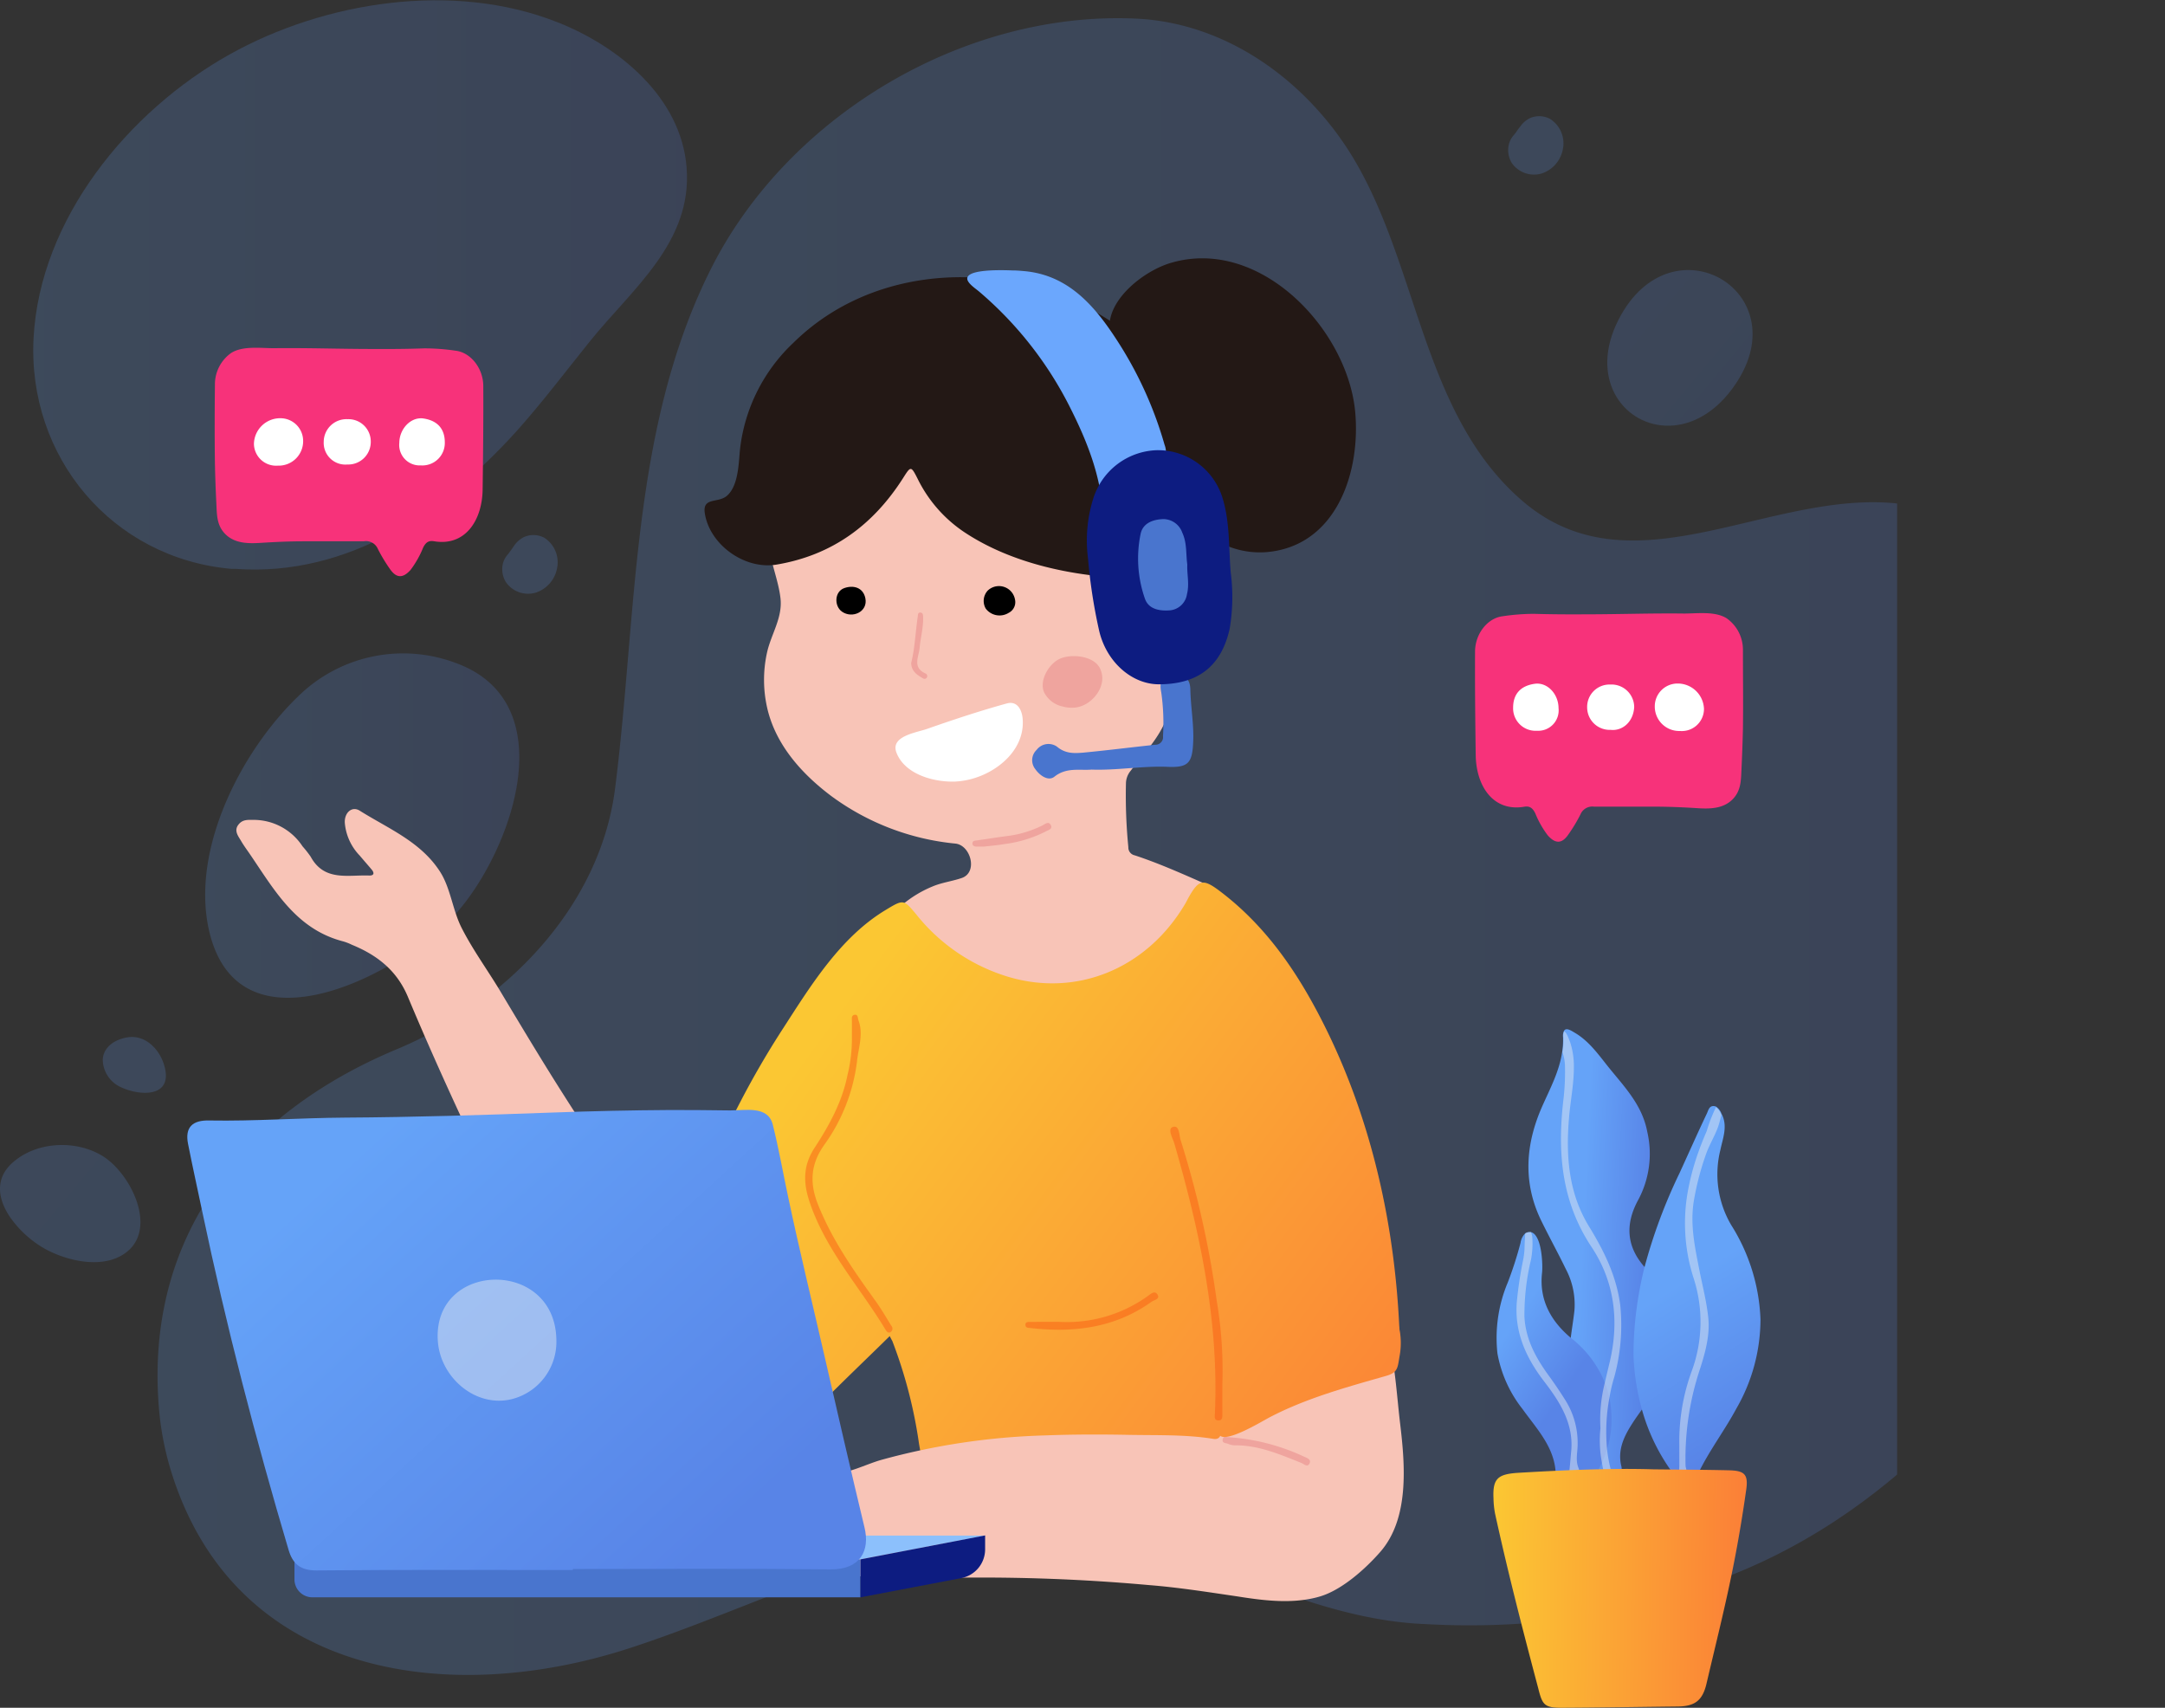 <svg id="圖層_1" data-name="圖層 1" xmlns="http://www.w3.org/2000/svg" xmlns:xlink="http://www.w3.org/1999/xlink" viewBox="0 0 361.74 285.3"><rect x="0" y="0" width="361.74" height="285.3" fill="#333333" stroke="none"/><defs><style>.cls-1{fill:none;}.cls-2{clip-path:url(#clip-path);}.cls-10,.cls-3,.cls-4,.cls-5,.cls-6,.cls-7,.cls-8,.cls-9{opacity:0.2;}.cls-3{fill:url(#linear-gradient);}.cls-4{fill:url(#linear-gradient-2);}.cls-5{fill:url(#linear-gradient-3);}.cls-6{fill:url(#linear-gradient-4);}.cls-7{fill:url(#linear-gradient-5);}.cls-8{fill:url(#linear-gradient-6);}.cls-9{fill:url(#linear-gradient-7);}.cls-10{fill:url(#linear-gradient-8);}.cls-11{fill:#f7327a;}.cls-12{fill:#fff;}.cls-13{fill:url(#linear-gradient-9);}.cls-14{fill:url(#linear-gradient-10);}.cls-15{fill:url(#linear-gradient-11);}.cls-16{fill:#e0e8f3;}.cls-16,.cls-21{opacity:0.5;}.cls-17{fill:url(#linear-gradient-12);}.cls-18{fill:#231815;}.cls-19{fill:#f8c4b7;}.cls-20{fill:url(#linear-gradient-13);}.cls-21{fill:#fb5d13;}.cls-22{fill:#efa49e;}.cls-23{fill:url(#linear-gradient-14);}.cls-24{fill:#6ba7fd;}.cls-25{fill:#4975ce;}.cls-26{fill:#0d1c81;}.cls-27{fill:#8cc0fc;}.cls-28{fill:url(#linear-gradient-15);}</style><clipPath id="clip-path" transform="translate(-281.76 -81.28)"><rect class="cls-1" width="598.74" height="399.16"/></clipPath><linearGradient id="linear-gradient" x1="308.09" y1="222.7" x2="643.5" y2="222.7" gradientUnits="userSpaceOnUse"><stop offset="0" stop-color="#65a3f8"/><stop offset="1" stop-color="#5884e7"/></linearGradient><linearGradient id="linear-gradient-2" x1="287.32" y1="128.86" x2="396.55" y2="128.86" xlink:href="#linear-gradient"/><linearGradient id="linear-gradient-3" x1="316.04" y1="219.18" x2="368.53" y2="219.18" xlink:href="#linear-gradient"/><linearGradient id="linear-gradient-4" x1="228.56" y1="227.65" x2="467.61" y2="426.95" xlink:href="#linear-gradient"/><linearGradient id="linear-gradient-5" x1="246.12" y1="210.79" x2="483.57" y2="408.75" xlink:href="#linear-gradient"/><linearGradient id="linear-gradient-6" x1="316.23" y1="130.49" x2="553.68" y2="328.45" xlink:href="#linear-gradient"/><linearGradient id="linear-gradient-7" x1="484.29" y1="60.47" x2="721.75" y2="258.43" xlink:href="#linear-gradient"/><linearGradient id="linear-gradient-8" x1="406.93" y1="9.88" x2="650.83" y2="213.22" xlink:href="#linear-gradient"/><linearGradient id="linear-gradient-9" x1="528.86" y1="304.3" x2="539.98" y2="304.68" gradientTransform="translate(21.34 -20.64) rotate(0.78)" xlink:href="#linear-gradient"/><linearGradient id="linear-gradient-10" x1="546.61" y1="308.09" x2="561.69" y2="331.46" gradientTransform="translate(21.34 -20.64) rotate(0.78)" xlink:href="#linear-gradient"/><linearGradient id="linear-gradient-11" x1="516.44" y1="317.77" x2="527.76" y2="325.13" gradientTransform="translate(21.34 -20.64) rotate(0.78)" xlink:href="#linear-gradient"/><linearGradient id="linear-gradient-12" x1="516.26" y1="359.02" x2="558.62" y2="359.02" gradientTransform="translate(19.18 -18.81) rotate(0.69)" gradientUnits="userSpaceOnUse"><stop offset="0" stop-color="#fbc733"/><stop offset="1" stop-color="#fb7f37"/></linearGradient><linearGradient id="linear-gradient-13" x1="419.95" y1="252.03" x2="521.06" y2="326.03" gradientTransform="matrix(1, 0, 0, 1, 0, 0)" xlink:href="#linear-gradient-12"/><linearGradient id="linear-gradient-14" x1="419.97" y1="252.01" x2="521.08" y2="326" gradientTransform="matrix(1, 0, 0, 1, 0, 0)" xlink:href="#linear-gradient-12"/><linearGradient id="linear-gradient-15" x1="341.41" y1="273.19" x2="401.41" y2="338.71" xlink:href="#linear-gradient"/></defs><title>contant</title><g class="cls-2"><path class="cls-3" d="M643.48,232.83a127.85,127.85,0,0,1-35.68,86.32c-12.11,12.47-26.06,22.08-42.69,27.38a133.43,133.43,0,0,1-22.51,5.38,131,131,0,0,1-22.74.69c-16.09-.63-31-8.57-46.11-13.32-29.85-9.4-59.39,8.48-87,17.41-30.11,9.74-66.09,4.86-76.56-30.14a49.71,49.71,0,0,1-1.89-10.2c-2.32-28.92,14.36-49.19,39.77-59.79C366,249.07,382,233,384.53,213c3.73-29.14,2.58-60.55,16.3-87.36,13-25.31,42.25-42.57,70.75-41.25,13.93.65,26.2,8.84,34.14,20,13.1,18.42,12.68,45.3,30.4,60.56,19.1,16.47,43.18-3.5,65.56.88,30.83,6.05,42.13,38.46,41.82,66.17C643.49,232.27,643.49,232.55,643.48,232.83Z" transform="translate(-281.76 -81.28)"/><path class="cls-4" d="M321.16,176.32l-.7,0c-20-1.75-34.15-18.74-33.09-38.59s15.8-37.87,32.72-47.34c15.92-8.9,37.38-12.25,54.7-5.44,10.27,4,20.77,12.55,21.69,24.3,1,12.52-9.1,20.28-16.18,29.08-4.06,5.05-8,10.26-12.3,15.06C355.93,166.71,340,177.66,321.16,176.32Z" transform="translate(-281.76 -81.28)"/><path class="cls-5" d="M368.52,208.41c-.21,8.94-5.08,19-10.06,24.9-8.72,10.26-36.8,25.33-41.78,3.38-3.06-13.5,5.36-29.86,14.82-39A25,25,0,0,1,357.81,192C365.88,194.89,368.68,201.28,368.52,208.41Z" transform="translate(-281.76 -81.28)"/><path class="cls-6" d="M283.36,284.5a17.85,17.85,0,0,0,6,5.46c3.41,1.86,8.6,3.11,12.28,1.29,7.24-3.58,2.09-14.12-3-17-4.45-2.57-10.85-2.23-14.76,1.25C280.84,278.18,281.44,281.59,283.36,284.5Z" transform="translate(-281.76 -81.28)"/><path class="cls-7" d="M303,254.59c-2.09.36-3.94,1.61-4.07,3.67a5.13,5.13,0,0,0,3.15,4.7c2.85,1.31,7.93,1.7,7.35-2.64C309,257.21,306.4,254,303,254.59Z" transform="translate(-281.76 -81.28)"/><path class="cls-8" d="M367,173.38c-.13.19-.27.37-.42.55a3.81,3.81,0,0,0-.77,1.41,4.11,4.11,0,0,0,.49,3.21,4.51,4.51,0,0,0,5,1.73,5.31,5.31,0,0,0,3.54-4.08,4.88,4.88,0,0,0-2.1-5.06,3.84,3.84,0,0,0-3.4-.15,4.24,4.24,0,0,0-1.66,1.43C367.46,172.74,367.24,173.07,367,173.38Z" transform="translate(-281.76 -81.28)"/><path class="cls-9" d="M535.08,103.36c-.14.18-.28.37-.43.54a3.62,3.62,0,0,0-.76,1.42,4.11,4.11,0,0,0,.48,3.21,4.53,4.53,0,0,0,5,1.73,5.3,5.3,0,0,0,3.53-4.09,4.85,4.85,0,0,0-2.1-5,3.85,3.85,0,0,0-3.39-.16,4.21,4.21,0,0,0-1.66,1.44C535.52,102.72,535.31,103,535.08,103.36Z" transform="translate(-281.76 -81.28)"/><path class="cls-10" d="M560,152.39c3.7.17,7.82-1.63,11.16-6.12,11.83-15.9-10-29-18.93-11.66C547.22,144.31,552.8,152.07,560,152.39Z" transform="translate(-281.76 -81.28)"/></g><path d="M403.17,292.48c.46,0,.56.3.73.54a55.62,55.62,0,0,1,4.14,7.77c.17.35.28.75-.15.93s-.71-.14-.88-.48a84.92,84.92,0,0,0-4.13-7.77C402.67,293.15,402.61,292.6,403.17,292.48Z" transform="translate(-281.76 -81.28)"/><path class="cls-11" d="M344,139.58c-5.51,0-11-.2-16.51-.13-2.21,0-5.16-.43-7.11.8a6.42,6.42,0,0,0-2.71,5.29c-.05,4.39-.06,8.77,0,13.16q.07,3.35.24,6.69c.09,1.88.05,3.63,1.46,5.08,1.6,1.64,3.91,1.63,6,1.5,2.37-.15,4.74-.26,7.11-.26,3.36,0,6.71,0,10.06,0A2.15,2.15,0,0,1,344.9,173a27.63,27.63,0,0,0,2,3.32c1.08,1.57,2.17,1.61,3.46.17a16.25,16.25,0,0,0,2.09-3.7c.39-.8.86-1.26,1.82-1.09,5.22.89,8.06-3.48,8.13-8.64.08-5.76.14-11.51.11-17.27,0-3-2.12-5.63-4.62-5.92a35.64,35.64,0,0,0-5.27-.39C349.77,139.58,346.89,139.6,344,139.58Z" transform="translate(-281.76 -81.28)"/><path class="cls-12" d="M328.19,159.07a4.08,4.08,0,0,0,4.22-4.15,3.79,3.79,0,0,0-3.8-3.77,4.38,4.38,0,0,0-4.42,4.23A3.7,3.7,0,0,0,328.19,159.07Z" transform="translate(-281.76 -81.28)"/><path class="cls-12" d="M348.48,155.25a3.42,3.42,0,0,0,3.6,3.78,3.75,3.75,0,0,0,4-3.86c0-2.25-1.24-3.69-3.73-4C350.28,151,348.5,153,348.48,155.25Z" transform="translate(-281.76 -81.28)"/><path class="cls-12" d="M339.79,158.88a3.77,3.77,0,0,0,3.92-3.77,3.73,3.73,0,0,0-3.86-3.8,3.8,3.8,0,0,0-4,3.79A3.62,3.62,0,0,0,339.79,158.88Z" transform="translate(-281.76 -81.28)"/><path class="cls-11" d="M546.65,183.91c5.5,0,11-.2,16.51-.13,2.21,0,5.16-.43,7.11.8a6.42,6.42,0,0,1,2.71,5.29c0,4.39.06,8.77,0,13.16q-.08,3.34-.24,6.69c-.09,1.88-.05,3.63-1.47,5.08-1.6,1.63-3.9,1.63-6,1.49-2.37-.15-4.74-.25-7.12-.25-3.35,0-6.7,0-10.05,0a2.15,2.15,0,0,0-2.28,1.32,26.48,26.48,0,0,1-2,3.32c-1.07,1.57-2.16,1.61-3.45.16a16,16,0,0,1-2.09-3.69c-.4-.8-.86-1.26-1.82-1.1-5.23.9-8.06-3.47-8.13-8.63-.08-5.76-.14-11.51-.11-17.27,0-3,2.11-5.63,4.62-5.92a35.65,35.65,0,0,1,5.27-.4C540.89,183.91,543.77,183.93,546.65,183.91Z" transform="translate(-281.76 -81.28)"/><path class="cls-12" d="M562.47,203.4a4.08,4.08,0,0,1-4.22-4.15,3.8,3.8,0,0,1,3.8-3.78,4.39,4.39,0,0,1,4.42,4.24A3.7,3.7,0,0,1,562.47,203.4Z" transform="translate(-281.76 -81.28)"/><path class="cls-12" d="M542.17,199.58a3.41,3.41,0,0,1-3.59,3.78,3.75,3.75,0,0,1-4-3.86c0-2.26,1.24-3.69,3.72-4C540.38,195.29,542.16,197.27,542.17,199.58Z" transform="translate(-281.76 -81.28)"/><path class="cls-12" d="M550.87,203.21a3.76,3.76,0,0,1-3.92-3.77,3.73,3.73,0,0,1,3.86-3.8,3.79,3.79,0,0,1,4,3.78C554.66,201.94,552.8,203.43,550.87,203.21Z" transform="translate(-281.76 -81.28)"/><path class="cls-13" d="M558.45,313.32c-.72,1.2-1.55,2.34-2.38,3.48-.59.83-1.19,1.66-1.73,2.53-1.3,2.05-2.29,4.24-1.7,6.8a1.74,1.74,0,0,1-1.1,2.16c-1.22.5-2-.29-2.52-1.23l-.19-.32a32.75,32.75,0,0,1-4-10.27c-.5-2.66-1.14-5.33-.81-7.82a26.17,26.17,0,0,1,.18-3.8c.19-1.56.45-3.07.62-4.59a12.65,12.65,0,0,0-1.45-7c-1.31-2.71-2.78-5.36-4.1-8.07-3.11-6.4-2.62-12.81.2-19.15,1.31-2.94,2.83-5.79,3.3-9a12.82,12.82,0,0,0,.15-2.49,2,2,0,0,1,.13-1c.36-.75,1.37,0,1.93.32,2.19,1.31,3.72,3.39,5.26,5.34,2.71,3.42,5.89,6.5,6.76,11.17a16.3,16.3,0,0,1-1.48,11.29c-2.33,4.22-1.91,7.95,1,11.25.22.26.47.51.73.77C563.83,300.21,561.72,307.91,558.45,313.32Z" transform="translate(-281.76 -81.28)"/><path class="cls-14" d="M571.88,316.6c-2,3.73-4.62,7.13-6.45,11-1,2-2.58,1.92-4,0a32.68,32.68,0,0,1-5.31-10.78,38.81,38.81,0,0,1-1.43-9.11A60.74,60.74,0,0,1,556.53,293a88.75,88.75,0,0,1,5.84-15.71c1.53-3.33,3-6.66,4.59-10,.23-.5.37-1.24,1.09-1.23a1.09,1.09,0,0,1,.5.13,2.48,2.48,0,0,1,.85,1.16l.06.11c1,2,.15,4-.25,5.93a16.74,16.74,0,0,0,1.8,12.53,31.66,31.66,0,0,1,4.9,15.76A29.89,29.89,0,0,1,571.88,316.6Z" transform="translate(-281.76 -81.28)"/><path class="cls-15" d="M551,319.41a16.29,16.29,0,0,1-.71,3.94,18.25,18.25,0,0,1-.85,2.23c-.18.39-.38.78-.59,1.16s-.43.75-.66,1.12c-.48.75.11,2-.89,2.24a9.22,9.22,0,0,1-4.37,0c-.72-.21-1.33-.65-1.27-1.33.46-5.1-2.89-8.44-5.52-12.11a20.93,20.93,0,0,1-4.18-9.28,23.88,23.88,0,0,1,1.72-11.83,61.85,61.85,0,0,0,2.14-6.64,2.72,2.72,0,0,1,.77-1.57,1.11,1.11,0,0,1,.59-.22,1,1,0,0,1,.39,0c1.86.49,2,5.66,1.83,6.92-.44,4.32,1.37,7.85,4.83,10.75l.15.12a18,18,0,0,1,5.54,7.37,15.31,15.31,0,0,1,.75,2.55A17.56,17.56,0,0,1,551,319.41Z" transform="translate(-281.76 -81.28)"/><path class="cls-16" d="M550.65,314.89a31.17,31.17,0,0,0-.38,8.46,24.08,24.08,0,0,0,.59,3.3c.12.5.31,1.24-.22,1.39-.81.23-.9-.71-1-1.18s-.16-.85-.23-1.28a19.44,19.44,0,0,1-.24-5.69,25,25,0,0,1,.72-7.55c.27-1.21.57-2.41.85-3.6,1.59-6.81.77-13.33-3-19.05-5.19-7.77-5.79-16.14-4.72-25a40.06,40.06,0,0,0,.22-5.48,7.52,7.52,0,0,0-.42-2.15,12.82,12.82,0,0,0,.15-2.49,2,2,0,0,1,.13-1c.47.19.8,1.37,1,1.79a12.91,12.91,0,0,1,.63,4.28c0,2.82-.58,5.59-.81,8.39-.53,6.34-.1,12.52,3.33,18.12,2.51,4.1,4.6,8.3,5.23,13.19a32.89,32.89,0,0,1-1,12C551.1,312.56,550.85,313.72,550.65,314.89Z" transform="translate(-281.76 -81.28)"/><path class="cls-16" d="M564.78,281.87c-.68,4.14.23,8,1,12,.52,2.51,1.14,5,1.41,7.55.31,3-.55,6-1.48,8.85a47.35,47.35,0,0,0-2.32,15.84c0,.44.49,1.16-.37,1.24s-.67-.64-.67-1.15c0-1.18,0-2.36,0-3.67a34,34,0,0,1,2.08-12.21,23.73,23.73,0,0,0,.29-15.56,30,30,0,0,1-1-14.15,41.39,41.39,0,0,1,1.84-6.93c.41-1.15.87-2.29,1.36-3.42a26,26,0,0,1,1.55-4,2.48,2.48,0,0,1,.85,1.16l.06.11c-.16.62-.3,1.24-.51,1.87-.55,1.61-1.48,3.06-2.05,4.67A46.45,46.45,0,0,0,564.78,281.87Z" transform="translate(-281.76 -81.28)"/><path class="cls-16" d="M544.65,327.83c-.7,0-.7-.58-.64-1.13.1-.88.16-1.76.24-2.64.58-4.83-1.83-8.54-4.55-12.08-3-3.93-4.92-8.19-4.5-13.22a66.11,66.11,0,0,1,1-6.73,13.19,13.19,0,0,0,.3-2.8c0-.19.07-1.08.09-1.87a1.11,1.11,0,0,1,.59-.22,1,1,0,0,1,.39,0,3.52,3.52,0,0,1,.21.77,14.67,14.67,0,0,1-.21,3.8,39.43,39.43,0,0,0-1.1,9.57c.22,3.88,2,7,4.2,10,.94,1.31,1.85,2.65,2.69,4a13.37,13.37,0,0,1,2,7.33c0,1.31-.4,2.63.16,3.94C545.82,327.33,545.28,327.8,544.65,327.83Z" transform="translate(-281.76 -81.28)"/><path class="cls-17" d="M558.07,326.75c4.85.05,8.7.07,12.55.16,2.6.06,3.28.65,2.91,3.23-.7,4.92-1.53,9.83-2.55,14.7-1.23,5.93-2.71,11.82-4.09,17.72-.66,2.8-1.93,3.78-4.81,3.81-6.43.07-12.86.18-19.3.21-2.95,0-3.3-.42-4-3.24-2.57-9.68-5.07-19.38-7.21-29.16a14.86,14.86,0,0,1-.27-2.63c-.15-3.29.76-4,4.12-4.22C543.26,326.87,551.16,326.53,558.07,326.75Z" transform="translate(-281.76 -81.28)"/><path class="cls-18" d="M508,157.3c-1.16,7.93-5.62,15.41-14.54,16.21a14.33,14.33,0,0,1-13.42-6.8,76.15,76.15,0,0,1-8.25-16.49c-1.64-4.71-5.77-10.62-4.48-15.87,1-4.21,6.16-8,10.08-9.15,14.81-4.38,29.36,10.91,30.78,24.66A30.51,30.51,0,0,1,508,157.3Z" transform="translate(-281.76 -81.28)"/><path class="cls-19" d="M480.12,181.35c.18,7.78-.77,14.7-4,21.18-1.38,2.81-3.55,5-5.42,7.49a3.4,3.4,0,0,0-.81,2.15,87.71,87.71,0,0,0,.4,10.63,1.33,1.33,0,0,0,1.06,1.37c4,1.32,7.76,3,11.59,4.68,1.35.59,1.09,1.07.7,1.89a27.77,27.77,0,0,1-7.57,9.09c-6.05,5.12-12.93,8.35-20.87,8.06-9.6-.36-17.45-4.64-23.28-12.39-.85-1.14-.57-2.07.52-3a19.19,19.19,0,0,1,5.14-3.13c1.56-.66,3.27-.86,4.87-1.41,2.75-.94,1.5-5.49-1.06-5.75a41.7,41.7,0,0,1-20.65-7.88c-4.94-3.69-9.33-8.54-10.77-14.68a21.12,21.12,0,0,1-.05-9.36c.69-3.1,2.65-5.84,2.24-9.13-.34-2.83-1.48-5.48-1.86-8.3-.67-5,1-8.57,4.07-12.38,4.44-5.52,9.89-9.76,16.9-11.38,6-1.38,11.95-.64,17.83,1.14a56.86,56.86,0,0,1,23.57,13.72,34,34,0,0,1,6.88,10.39C480.71,176.71,480,179.43,480.12,181.35Z" transform="translate(-281.76 -81.28)"/><path class="cls-19" d="M392.3,319.7a13.09,13.09,0,0,1-7.61-3.21c-6-5.14-9-13.77-12.42-20.66-7.8-15.8-15.55-31.75-22.35-48-1.85-4.44-5.17-7-9.35-8.71a9.22,9.22,0,0,0-1.43-.56c-8-2.05-11.6-8.72-15.78-14.81-.46-.66-.94-1.32-1.33-2s-1.2-1.62-.5-2.61,1.6-.89,2.57-.89a9.77,9.77,0,0,1,8.21,4.42,18.44,18.44,0,0,1,1.36,1.73c2.28,4.19,6.28,3,9.82,3.15.82,0,.81-.48.37-1-.66-.79-1.35-1.56-2-2.34a8.93,8.93,0,0,1-2.49-5.5c-.07-1.7,1.22-2.8,2.49-2,4.78,3,10.18,5.17,13.41,10.17,1.77,2.73,2.11,6.43,3.61,9.39,1.85,3.65,4.3,7,6.38,10.45,3.44,5.75,6.88,11.5,10.47,17.15,5.72,9,11.62,17.87,17.93,26.47,1.53,2.08,1.63,2.06,3-.28,1.16-2,2.31-3.93,3.51-5.86,1-1.58,1.88-1.59,2.64,0,3.43,7.29,6.81,14.6,10.25,21.88,1.74,3.7-3.39,6.88-6,8.66C402.67,317.73,397.37,320.1,392.3,319.7Z" transform="translate(-281.76 -81.28)"/><path class="cls-18" d="M470.63,177.89c-9.48-.3-19.7-2.42-27.6-7.61a22.78,22.78,0,0,1-7.94-9c-1.12-2.22-1.16-2.15-2.44-.13-5,7.85-11.87,12.9-21.13,14.45-5.38.9-11.22-3.37-12-8.6-.4-2.69,2.18-1.64,3.65-2.85,2-1.67,2-5.53,2.24-7.85a28.88,28.88,0,0,1,8.87-17.71c12.31-12.16,31.29-13.78,46.6-7.12,13,5.64,21.86,16.93,25,30.62a40.15,40.15,0,0,1,.91,10.08c-.13,5.58-9.76,5.75-13.79,5.75Z" transform="translate(-281.76 -81.28)"/><path class="cls-20" d="M430.42,304.49c-4,3.94-8,7.72-11.82,11.62-2.8,2.84-3,2.89-4.63-.81-4.74-10.89-10.31-21.41-14.46-32.56a5.76,5.76,0,0,1,0-4.41,146.59,146.59,0,0,1,13.11-25.27c4.67-7.23,9.6-15.24,17.14-19.77,3-1.82,3-1.77,5.18.86A31.14,31.14,0,0,0,450,244.4c11.54,3.55,23.27-1.22,29.71-12,.19-.31.36-.64.54-1,1.82-3.25,2.49-3.42,5.51-1.11,6.76,5.15,11.67,11.83,15.67,19.21,9.37,17.29,13.71,36.86,14.24,56.42,0,2-.66,2.89-2.75,3.37a81.82,81.82,0,0,0-24.41,10.25,4.46,4.46,0,0,0-2.22,4.23c0,3-.22,5.9-.44,8.85-.13,1.83-.7,3-3.08,2.95-8.58-.19-17.19.22-25.75-.27-5.72-.32-11.37.1-17,.15-1.7,0-2.45-.12-2.64-2.25-.32-3.61-1.48-7.14-2.07-10.75a78.71,78.71,0,0,0-4.46-17.15C430.73,305.1,430.6,304.85,430.42,304.49Z" transform="translate(-281.76 -81.28)"/><path class="cls-19" d="M440.43,344.87c-13.46.29-27.34-1.63-40.66,1-2.64.53-8.47,1.82-10.15-1.17a4.92,4.92,0,0,1-.07-3.24c1.24-6.48,3.53-10.72,12.05-12.68,6.35-1.46,12.73-1.32,19.14-1.29,2.76,0,5.58-1.54,8.2-2.3a114.58,114.58,0,0,1,27.44-4.11c4.69-.18,9.38-.18,14.07-.09s9.37-.08,14,.66c.9.15,1.22-.3,1.34-1,.94-5.69,4.58-8.81,9.79-10.64,5.52-1.94,11.05-3.83,16.72-5.35,1.12-.3,1.33-.32,1.63,1,1,4.46,1.24,9,1.78,13.52.82,6.85,1.56,15.8-3.35,21.39-2.48,2.83-6.36,6.3-10,7.4-4.47,1.34-9.37.72-13.9,0-4.91-.72-9.84-1.5-14.79-1.89A312.4,312.4,0,0,0,440.43,344.87Z" transform="translate(-281.76 -81.28)"/><path class="cls-12" d="M441.34,211.85c-3.7.12-8.42-1.27-9.79-4.82-1.1-2.81,3.45-3.37,5.17-4,4.39-1.54,8.8-3,13.3-4.24,1.7-.45,2.49,1.06,2.61,2.57.46,5.52-4.92,9.55-9.82,10.33A13.1,13.1,0,0,1,441.34,211.85Z" transform="translate(-281.76 -81.28)"/><path class="cls-21" d="M424.1,254.56c0-1,0-1.85,0-2.66,0-.41-.13-1,.46-1.09s.5.56.64.93c.85,2.29,0,4.56-.24,6.79a30.08,30.08,0,0,1-5.47,14c-2.28,3.2-2.53,6.37-1,10.11,2.34,5.83,5.86,10.84,9.47,15.86,1,1.37,1.84,2.84,2.74,4.28a.69.69,0,0,1-.08,1c-.4.29-.69,0-.89-.34-4.3-7.16-10.11-13.4-12.77-21.58-1.05-3.23-.93-6,.88-8.79,2.47-3.78,4.63-7.69,5.52-12.18A24.91,24.91,0,0,0,424.1,254.56Z" transform="translate(-281.76 -81.28)"/><path class="cls-22" d="M459.33,199.31a4.5,4.5,0,0,1-3.15-2.44c-.74-1.92.72-4.44,2.36-5.38,1.91-1.09,5.93-.74,7,1.43,1.38,2.74-1.08,6-3.8,6.52A5.53,5.53,0,0,1,459.33,199.31Z" transform="translate(-281.76 -81.28)"/><path class="cls-21" d="M458.77,302.11a23.12,23.12,0,0,0,14.71-4.27c.52-.36,1.21-1.06,1.68-.29s-.55.89-1,1.21c-6.17,4.41-13.11,5.22-20.41,4.36-.29,0-.62-.09-.65-.44-.07-.53.37-.56.72-.56C455.39,302.1,456.94,302.11,458.77,302.11Z" transform="translate(-281.76 -81.28)"/><path d="M422.85,179.52c1.53-.53,3.14-.08,3.5,1.71.46,2.25-2.18,3.45-3.91,2.23C421.11,182.52,421.17,180.09,422.85,179.52Z" transform="translate(-281.76 -81.28)"/><path d="M450.3,183.66a2.89,2.89,0,0,1-3.83-.7,2.55,2.55,0,0,1,.31-3,2.72,2.72,0,0,1,4.57,1.47A2,2,0,0,1,450.3,183.66Z" transform="translate(-281.76 -81.28)"/><path class="cls-18" d="M438,147.88a37.93,37.93,0,0,1-3.88,10.53c-.25.47-.59,1-1.17.71-.75-.4-.06-.87.15-1.25a40.55,40.55,0,0,0,3.8-10.27c.12-.5-.15-1.42.78-1.23C438.34,146.5,438,147.26,438,147.88Z" transform="translate(-281.76 -81.28)"/><path class="cls-22" d="M446.1,222.72c-.5,0-.79,0-1.08,0s-.81-.06-.78-.55.48-.45.83-.5c1.73-.25,3.46-.53,5.2-.75a18.22,18.22,0,0,0,5.62-1.72c.43-.2,1.11-.87,1.48,0,.26.62-.49.75-.91,1a21,21,0,0,1-6.87,2.09C448.37,222.5,447.13,222.6,446.1,222.72Z" transform="translate(-281.76 -81.28)"/><path class="cls-22" d="M486.83,321.37a35.13,35.13,0,0,1,12.82,3.26c.46.21,1.33.47.86,1.23-.34.56-.89,0-1.33-.19-3.62-1.43-7.2-3-11.21-2.93a3.19,3.19,0,0,1-1.06-.27c-.38-.13-1-.09-.85-.74S486.77,321.38,486.83,321.37Z" transform="translate(-281.76 -81.28)"/><path class="cls-22" d="M434,192.06c.07,1.46,1.06,2,2,2.56a.45.45,0,0,0,.64-.18.47.47,0,0,0-.22-.64c-2.28-1-1.12-2.81-1-4.32s.62-3.28.58-5c0-.37,0-.86-.47-.87s-.39.51-.45.84C434.71,187,434.61,189.65,434,192.06Z" transform="translate(-281.76 -81.28)"/><path class="cls-23" d="M485.5,317.91c-.05.81-.42,2.33,0,3.07.94,1.54,7.15-2.27,8.26-2.85,6.14-3.24,13-5.11,19.63-7,2-.58,1.89-1.43,2.23-3.36a11.81,11.81,0,0,0-.46-6A4.39,4.39,0,0,0,513,299.1a6.23,6.23,0,0,0-3.13-.29A77,77,0,0,0,490.29,303a11.18,11.18,0,0,0-3.8,1.92c-1,.88-.78,1.41-.74,2.6.09,2.52,0,5-.1,7.56C485.65,315.28,485.57,316.56,485.5,317.91Z" transform="translate(-281.76 -81.28)"/><path class="cls-21" d="M486,312.48c0,1.7,0,3.4,0,5.1,0,.44,0,1-.63,1-.76,0-.65-.6-.62-1.13.69-15.48-2.51-30.38-6.77-45.12-.27-.92-1.22-2.48-.24-2.78,1.15-.35,1,1.42,1.32,2.3a162.64,162.64,0,0,1,6,26.76A69.86,69.86,0,0,1,486,312.48Z" transform="translate(-281.76 -81.28)"/><path class="cls-24" d="M450.91,126.46c.93,0,1.65.09,1.95.11,7.17.62,11.56,5.49,15.29,11.19a64.47,64.47,0,0,1,8.19,17.82,3.35,3.35,0,0,1-.61,3.45c-2.92,3.4-5.28,7.26-8.37,10.54-.29.32-.36.83-.94.52a.7.7,0,0,1-.33-.73c.14-7.4-2.47-14-5.77-20.47a61.72,61.72,0,0,0-15-18.93c-.56-.47-1.78-1.27-1.93-2C443.07,126.38,448,126.34,450.91,126.46Z" transform="translate(-281.76 -81.28)"/><path class="cls-25" d="M464.15,209.85c-2,.17-4.2-.42-6.22,1.19-1,.8-2.43-.18-3.18-1.26a2.38,2.38,0,0,1,.22-3.23,2.48,2.48,0,0,1,3.4-.53c1.39,1.18,2.85,1.12,4.35,1,4-.38,8-.89,12.06-1.32a1.27,1.27,0,0,0,1.3-1.44,36.3,36.3,0,0,0-.29-7.29c-.36-1.94,0-2.38,2.37-2.71,1.63-.23,2.45.46,2.49,2.22.06,2.88.59,5.72.48,8.62-.14,3.61-.76,4.44-4.26,4.29C472.64,209.21,468.46,210,464.15,209.85Z" transform="translate(-281.76 -81.28)"/><path class="cls-26" d="M463.55,174.56a23.41,23.41,0,0,1,.88-10,11.51,11.51,0,0,1,10.62-8.07,11.28,11.28,0,0,1,10.89,7.71c1.34,4.11,1.1,8.43,1.45,12.67a31.86,31.86,0,0,1-.17,9.45c-1.39,6.24-5.27,9.28-11.82,9.28-4.54,0-8.8-3.75-10-9A89.62,89.62,0,0,1,463.55,174.56Z" transform="translate(-281.76 -81.28)"/><path class="cls-25" d="M480.14,175.6c-.08,1.56.38,3.21-.05,4.92a3.18,3.18,0,0,1-2.79,2.72c-1.67.14-3.64-.11-4.26-2a20.32,20.32,0,0,1-.69-10.82c.41-1.8,2.13-2.37,3.81-2.42a3.38,3.38,0,0,1,3.15,2.29C480.1,172,479.89,173.75,480.14,175.6Z" transform="translate(-281.76 -81.28)"/><polygon class="cls-27" points="164.6 256.54 59.91 256.54 49.18 260.51 143.78 260.51 164.6 256.54"/><path class="cls-25" d="M49.18,260.51h94.6a0,0,0,0,1,0,0v6.34a0,0,0,0,1,0,0H52.2a3,3,0,0,1-3-3v-3.32A0,0,0,0,1,49.18,260.51Z"/><path class="cls-26" d="M442.37,344.92l-16.83,3.21v-6.34l20.82-4v2.28A4.9,4.9,0,0,1,442.37,344.92Z" transform="translate(-281.76 -81.28)"/><path class="cls-28" d="M377.46,343.57c-14.28,0-28.56-.07-42.84.07-2.7,0-3.95-1.13-4.63-3.39-5.51-18.54-10.45-37.56-14.42-56.49-.79-3.79-1.64-7.58-2.39-11.38-.55-2.77.73-4,3.6-3.91,7.54.13,15.08-.43,22.62-.48,11.6-.07,23.2-.43,34.8-.85q9.78-.36,19.57-.42,5,0,10,.07c2.55,0,6.31-.83,7.11,2.37,1,4,1.7,8,2.55,12,1.9,9,4.09,17.92,6.14,26.87,2.17,9.46,4.35,18.92,6.62,28.36,1,4-.75,7.12-5.63,7.07-14.36-.15-28.71-.06-43.07-.06Z" transform="translate(-281.76 -81.28)"/><path class="cls-16" d="M365.14,315.28c-5.25,0-9.83-4.6-10.22-9.9-1-13.4,19.52-14,19.8-.34a9.88,9.88,0,0,1-7.52,10A9.07,9.07,0,0,1,365.14,315.28Z" transform="translate(-281.76 -81.28)"/></svg>